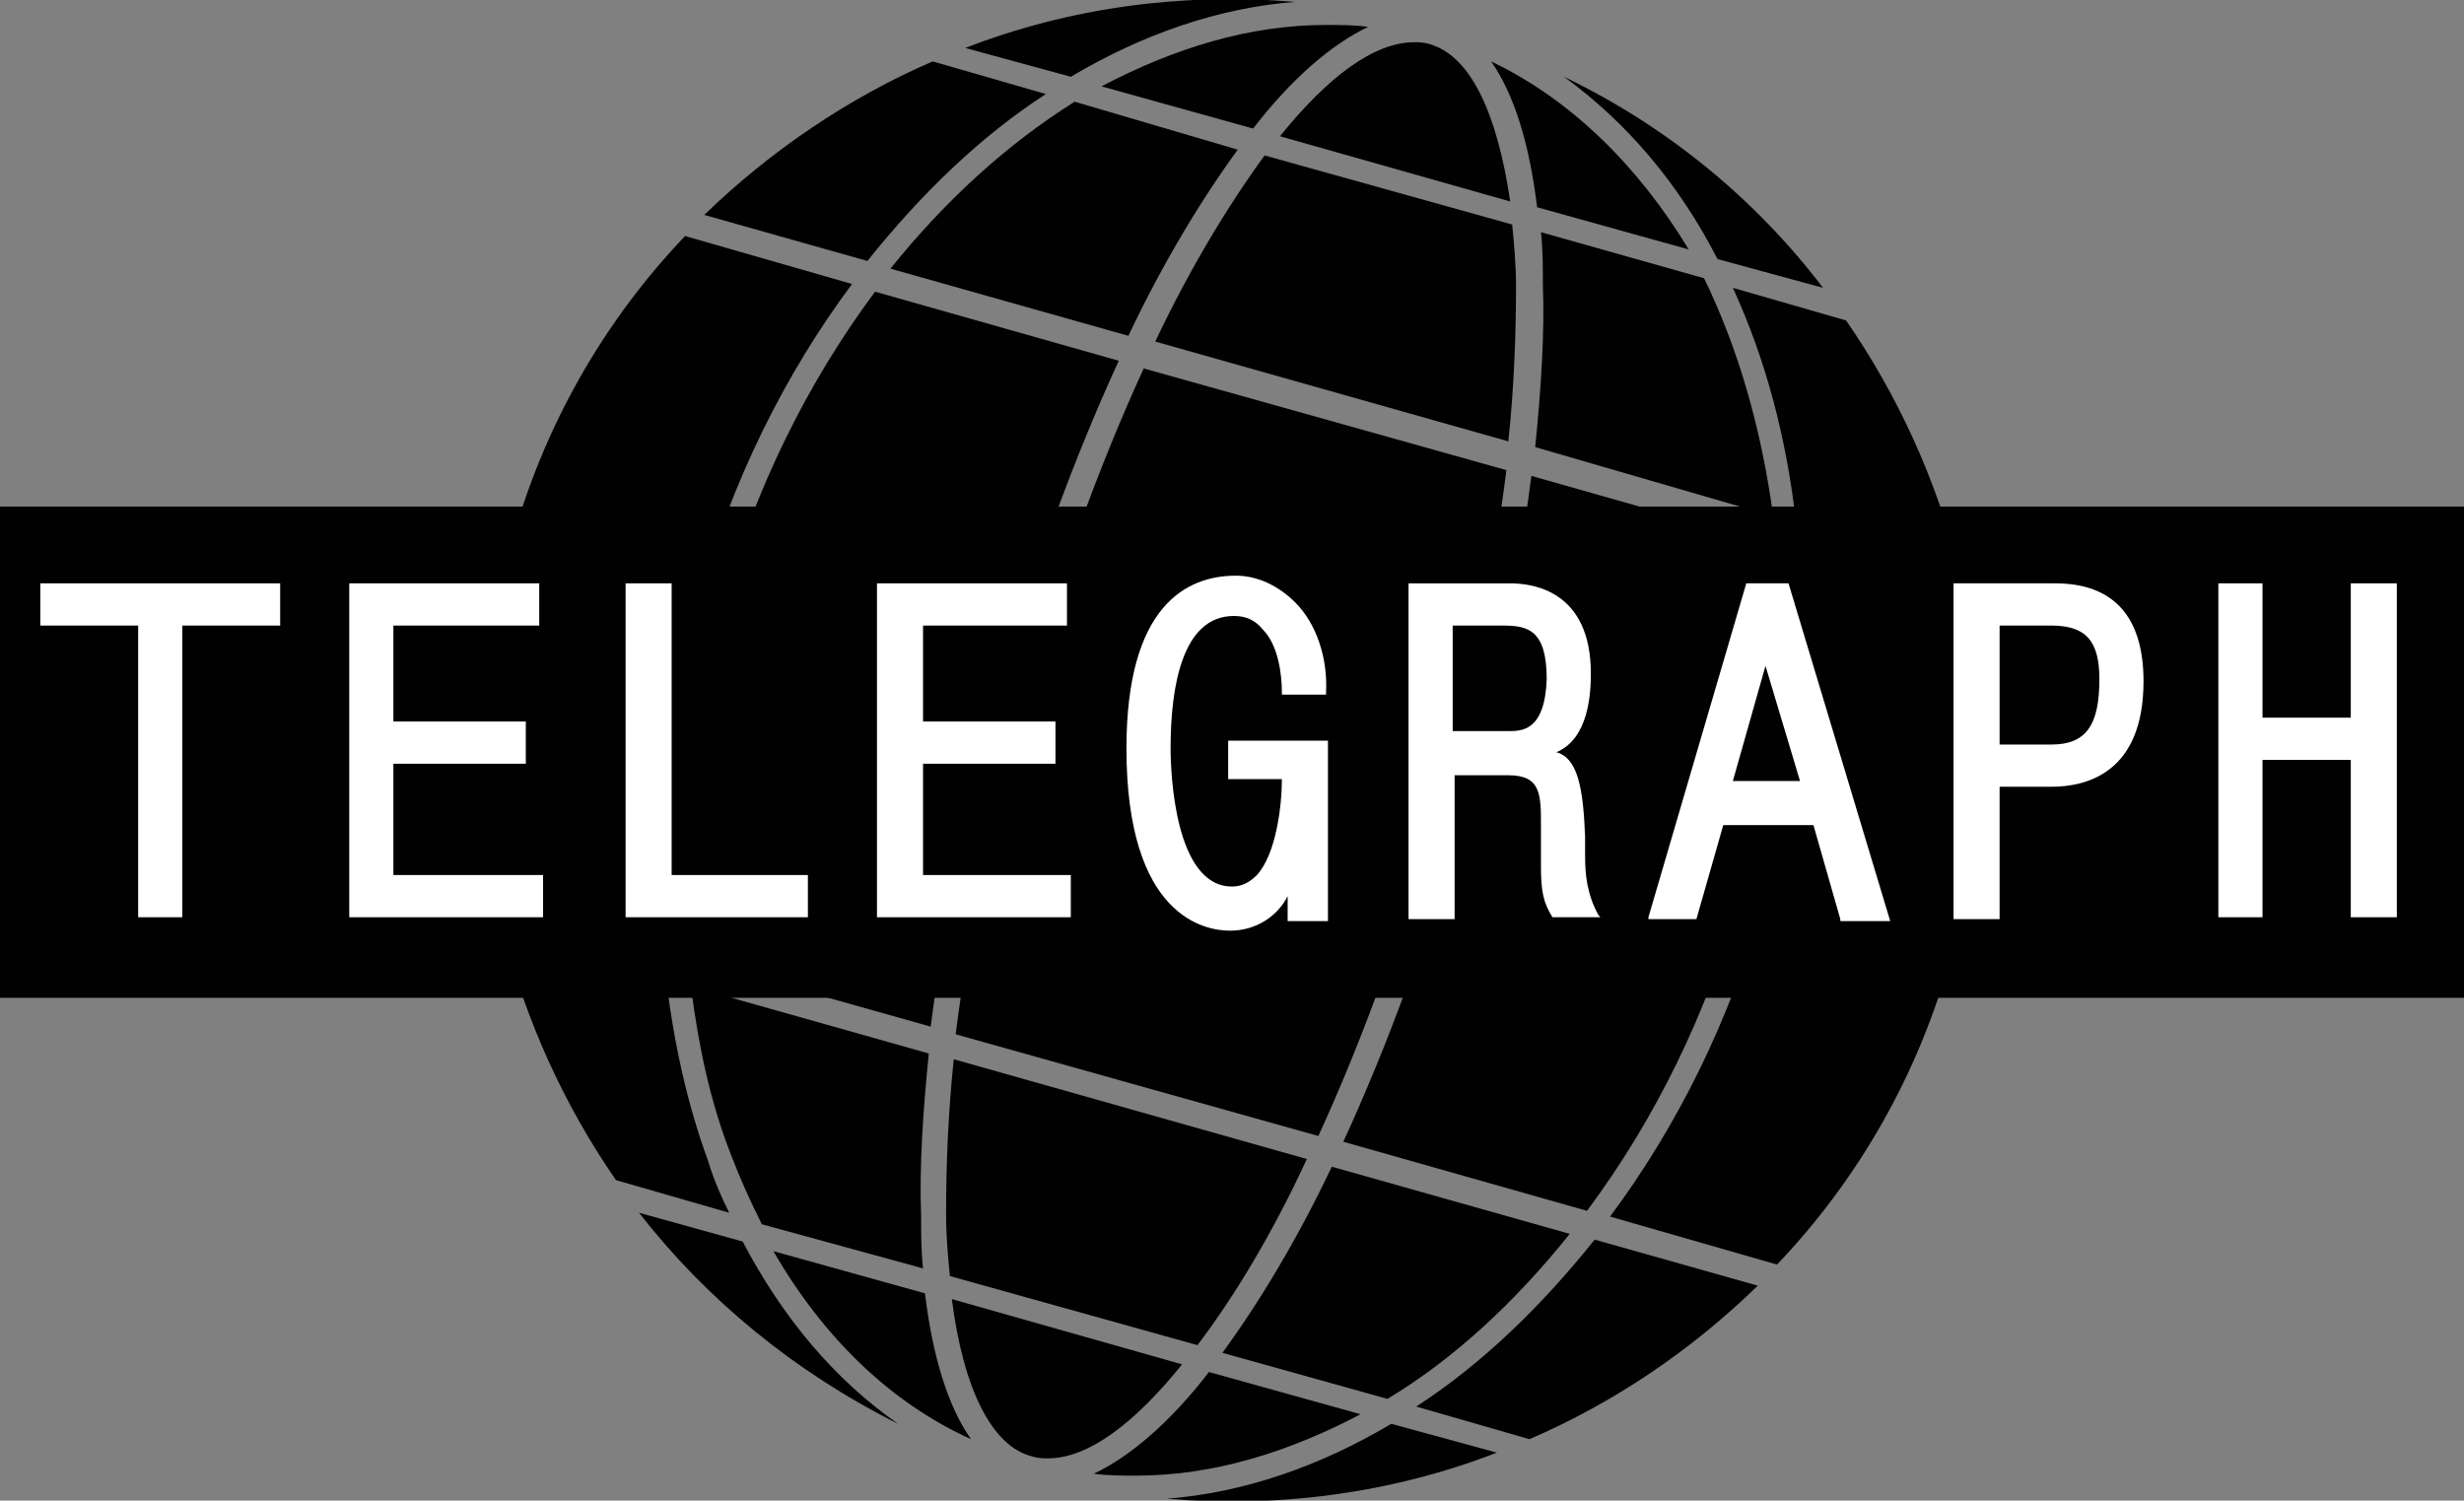 <?xml version="1.0" encoding="utf-8"?>
<!-- Generator: Adobe Illustrator 18.0.0, SVG Export Plug-In . SVG Version: 6.00 Build 0)  -->
<!DOCTYPE svg PUBLIC "-//W3C//DTD SVG 1.1//EN" "http://www.w3.org/Graphics/SVG/1.1/DTD/svg11.dtd">
<svg version="1.1" id="Layer_1" xmlns="http://www.w3.org/2000/svg" xmlns:xlink="http://www.w3.org/1999/xlink" x="0px" y="0px"
	 viewBox="0 0 128.4 78.2" enable-background="new 0 0 128.4 78.2" xml:space="preserve">
<rect x="0" y="0" width="128.4" height="78.2" fill="#808080" stroke="none"/>
<g>
	<path fill="#010101" d="M65.3,6.7c2-2.6,4.1-4.4,6-5.3c-0.7-0.1-1.5-0.1-2.2-0.1c-4,0-7.9,1.2-11.7,3.2L65.3,6.7z"/>
	<path fill="#010101" d="M46.4,14l12.4,3.5c1.8-3.8,3.8-7.1,5.7-9.7L56,5.3C52.5,7.5,49.3,10.4,46.4,14"/>
	<path fill="#010101" d="M79,14.9c0-1.1-0.1-2.2-0.2-3.2L65.9,8.1C64,10.7,62,14,60.2,17.8L78.6,23C78.9,20.2,79,17.4,79,14.9"/>
	<path fill="#010101" d="M36.7,11.2l8.5,2.4c2.8-3.5,5.9-6.5,9.3-8.7l-5.9-1.7C44.2,5.1,40.1,7.9,36.7,11.2"/>
	<path fill="#010101" d="M35.7,49.9l12.8,3.6c0.7-5.5,1.9-11.6,3.6-17.7c1.8-6.3,3.9-12,6.2-17l-12.7-3.6c-3.5,4.7-6.3,10.3-8,16.5
		C35.8,37.8,35.2,44,35.7,49.9"/>
	<path fill="#010101" d="M77.7,3.2c1.2,1.7,2,4.3,2.4,7.6l7.9,2.2C85.4,8.7,81.9,5.2,77.7,3.2"/>
	<path fill="#010101" d="M48.1,66.1c-0.1-0.9-0.1-1.8-0.1-2.7c-0.1-2.6,0.1-5.5,0.4-8.5l-12.4-3.5c0.4,3.1,1,6,2.1,8.8
		c0.5,1.3,1,2.4,1.6,3.6L48.1,66.1z"/>
	<path fill="#010101" d="M92.4,26.9c-0.6-4.5-1.8-8.7-3.6-12.4l-8.5-2.4c0.1,0.9,0.1,1.8,0.1,2.7c0.1,2.6-0.1,5.5-0.4,8.5L92.4,26.9
		z"/>
	<path fill="#010101" d="M36.9,60.5c-1.1-3-1.8-6.2-2.2-9.6l-8.5-2.4c1.2,4.7,3.2,9.1,5.9,13l5.9,1.7C37.6,62.4,37.2,61.5,36.9,60.5
		"/>
	<path fill="#010101" d="M68.1,60.4l-18.4-5.2c-0.3,2.9-0.4,5.6-0.4,8.1c0,1.1,0.1,2.2,0.2,3.2l12.9,3.6
		C64.3,67.6,66.3,64.3,68.1,60.4"/>
	<path fill="#010101" d="M74.9,42.2c1.7-6.2,2.9-12.2,3.6-17.7l-18.9-5.3c-2.3,5-4.4,10.8-6.2,17c-1.7,6.2-2.9,12.2-3.6,17.7
		l18.9,5.3C71,54.2,73.1,48.4,74.9,42.2"/>
	<path fill="#010101" d="M53.8,75.9c0.3,0.1,0.6,0.1,0.8,0.1c2.1,0,4.5-1.8,7-4.9l-12-3.4C50.2,72.4,51.7,75.4,53.8,75.9"/>
	<path fill="#010101" d="M74.5,2.3c-0.3-0.1-0.6-0.1-0.8-0.1c-2.1,0-4.5,1.8-7,4.9l12,3.4C78,5.8,76.6,2.9,74.5,2.3"/>
	<path fill="#010101" d="M34.5,49.5c-0.5-5.9,0.1-12.1,1.9-18.2c1.7-6.2,4.5-11.8,8-16.5l-8.7-2.5c-4.2,4.4-7.4,9.9-9.1,16.2
		c-1.8,6.3-1.9,12.6-0.6,18.6L34.5,49.5z"/>
	<path fill="#010101" d="M55.8,4c3.7-2.2,7.7-3.6,11.7-3.9c-5.9-0.5-11.8,0.3-17.2,2.4L55.8,4z"/>
	<path fill="#010101" d="M89.5,13.5l5.5,1.5c-3.5-4.6-8.1-8.4-13.5-11C84.8,6.4,87.5,9.6,89.5,13.5"/>
	<path fill="#010101" d="M38.7,64.7l-5.4-1.5c3.5,4.5,8.1,8.3,13.5,11C43.5,71.9,40.8,68.7,38.7,64.7"/>
	<path fill="#010101" d="M93.7,28.7c0.5,5.8-0.1,12-1.8,18.2c-1.7,6.2-4.5,11.8-8,16.5l8.7,2.5c4.2-4.4,7.4-9.9,9.1-16.2
		c1.8-6.3,1.9-12.6,0.6-18.6L93.7,28.7z"/>
	<path fill="#010101" d="M72.5,74.2c-3.7,2.2-7.7,3.6-11.7,3.9c5.9,0.5,11.8-0.3,17.2-2.4L72.5,74.2z"/>
	<path fill="#010101" d="M50.6,75c-1.2-1.7-2-4.3-2.4-7.6l-7.9-2.2C42.9,69.7,46.4,73.1,50.6,75"/>
	<path fill="#010101" d="M81.8,64.3l-12.4-3.5c-1.8,3.8-3.8,7.1-5.7,9.7l8.6,2.4C75.8,70.8,79,67.8,81.8,64.3"/>
	<path fill="#010101" d="M63,71.5c-2,2.6-4.1,4.4-6,5.3c0.7,0.1,1.5,0.1,2.2,0.1c4,0,7.9-1.2,11.7-3.2L63,71.5z"/>
	<path fill="#010101" d="M91.6,67l-8.5-2.4c-2.8,3.5-5.9,6.5-9.3,8.7l5.9,1.7C84.1,73.1,88.1,70.4,91.6,67"/>
	<path fill="#010101" d="M102.1,29.7c-1.2-4.7-3.2-9.1-5.9-13L90.3,15c1.7,3.7,2.8,7.8,3.3,12.3L102.1,29.7z"/>
	<path fill="#010101" d="M92.5,28.4l-12.7-3.6c-0.7,5.5-1.9,11.6-3.6,17.7c-1.8,6.3-3.9,12-6.2,17l12.7,3.6c3.5-4.7,6.3-10.3,8-16.5
		C92.5,40.3,93.1,34.1,92.5,28.4"/>
	<rect x="0" y="26.4" fill="#010101" width="128.4" height="25.6"/>
	<polygon fill="#FFFFFF" points="2.1,32.6 7.2,32.6 7.2,47.8 9.5,47.8 9.5,32.6 14.6,32.6 14.6,30.4 2.1,30.4 	"/>
	<polygon fill="#FFFFFF" points="20.5,39.8 27.4,39.8 27.4,37.6 20.5,37.6 20.5,32.6 28.1,32.6 28.1,30.4 18.2,30.4 18.2,47.8 
		28.3,47.8 28.3,45.6 20.5,45.6 	"/>
	<polygon fill="#FFFFFF" points="35,30.4 32.6,30.4 32.6,47.8 42.1,47.8 42.1,45.6 35,45.6 	"/>
	<polygon fill="#FFFFFF" points="48.1,39.8 55,39.8 55,37.6 48.1,37.6 48.1,32.6 55.6,32.6 55.6,30.4 45.7,30.4 45.7,47.8 
		55.8,47.8 55.8,45.6 48.1,45.6 	"/>
	<path fill="#FFFFFF" d="M64,40.6h2.8c0,1.4-0.3,3.9-1.3,5c-0.4,0.4-0.8,0.6-1.3,0.6c-3,0-3.2-6-3.2-7.2c0-3.2,0.6-6.9,3.3-6.9
		c0.6,0,1.1,0.2,1.5,0.7c0.8,0.8,1,2.3,1,3.3l0,0.1h2.3l0-0.1c0.1-1.8-0.5-3.6-1.6-4.7c-0.9-0.9-2-1.4-3.1-1.4c-2.6,0-5.7,1.6-5.7,9
		c0,8.8,4.1,9.5,5.4,9.5c1.4,0,2.5-0.8,3-1.8v1.3h2.1v-9.4H64V40.6z"/>
	<path fill="#FFFFFF" d="M78.6,38.1h-2.9v-5.5h2.6c1.3,0,2.3,0.2,2.3,2.8C80.5,38.1,79.3,38.1,78.6,38.1 M82.6,44.6v-1
		c-0.1-2.6-0.4-4.1-1.5-4.4c1.7-0.7,1.8-3.1,1.8-4.1c0-4.3-3-4.7-4.2-4.7h-5.3v17.5h2.4v-7.5h2.8c1.7,0,1.7,1,1.7,2.6
		c0,0.2,0,0.4,0,0.6c0,0.6,0,1.1,0,1.5c0,1.3,0.1,1.9,0.6,2.7l0,0h2.5l-0.1-0.1C82.7,46.6,82.6,45.6,82.6,44.6"/>
	<path fill="#FFFFFF" d="M92,34.7l0-0.3L92,34.7l1.8,6h-3.5L92,34.7z M93.2,30.4H91l-5.1,17.4l0,0.1h2.5l1.4-4.9h4.7l1.4,4.9l0,0.1
		h2.6L93.2,30.4L93.2,30.4z"/>
	<path fill="#FFFFFF" d="M104.2,32.6h2.7c1.8,0,2.5,0.8,2.5,2.8c0,2.4-0.7,3.4-2.5,3.4h-2.7V32.6z M107.1,30.4h-5.3v17.5h2.4V41h2.7
		c1.8,0,4.8-0.7,4.8-5.5C111.7,32.1,110.1,30.4,107.1,30.4"/>
	<polygon fill="#FFFFFF" points="122.5,30.4 122.5,37.4 117.9,37.4 117.9,30.4 115.6,30.4 115.6,47.8 117.9,47.8 117.9,39.6 
		122.5,39.6 122.5,47.8 124.9,47.8 124.9,30.4 	"/>
</g>
</svg>
